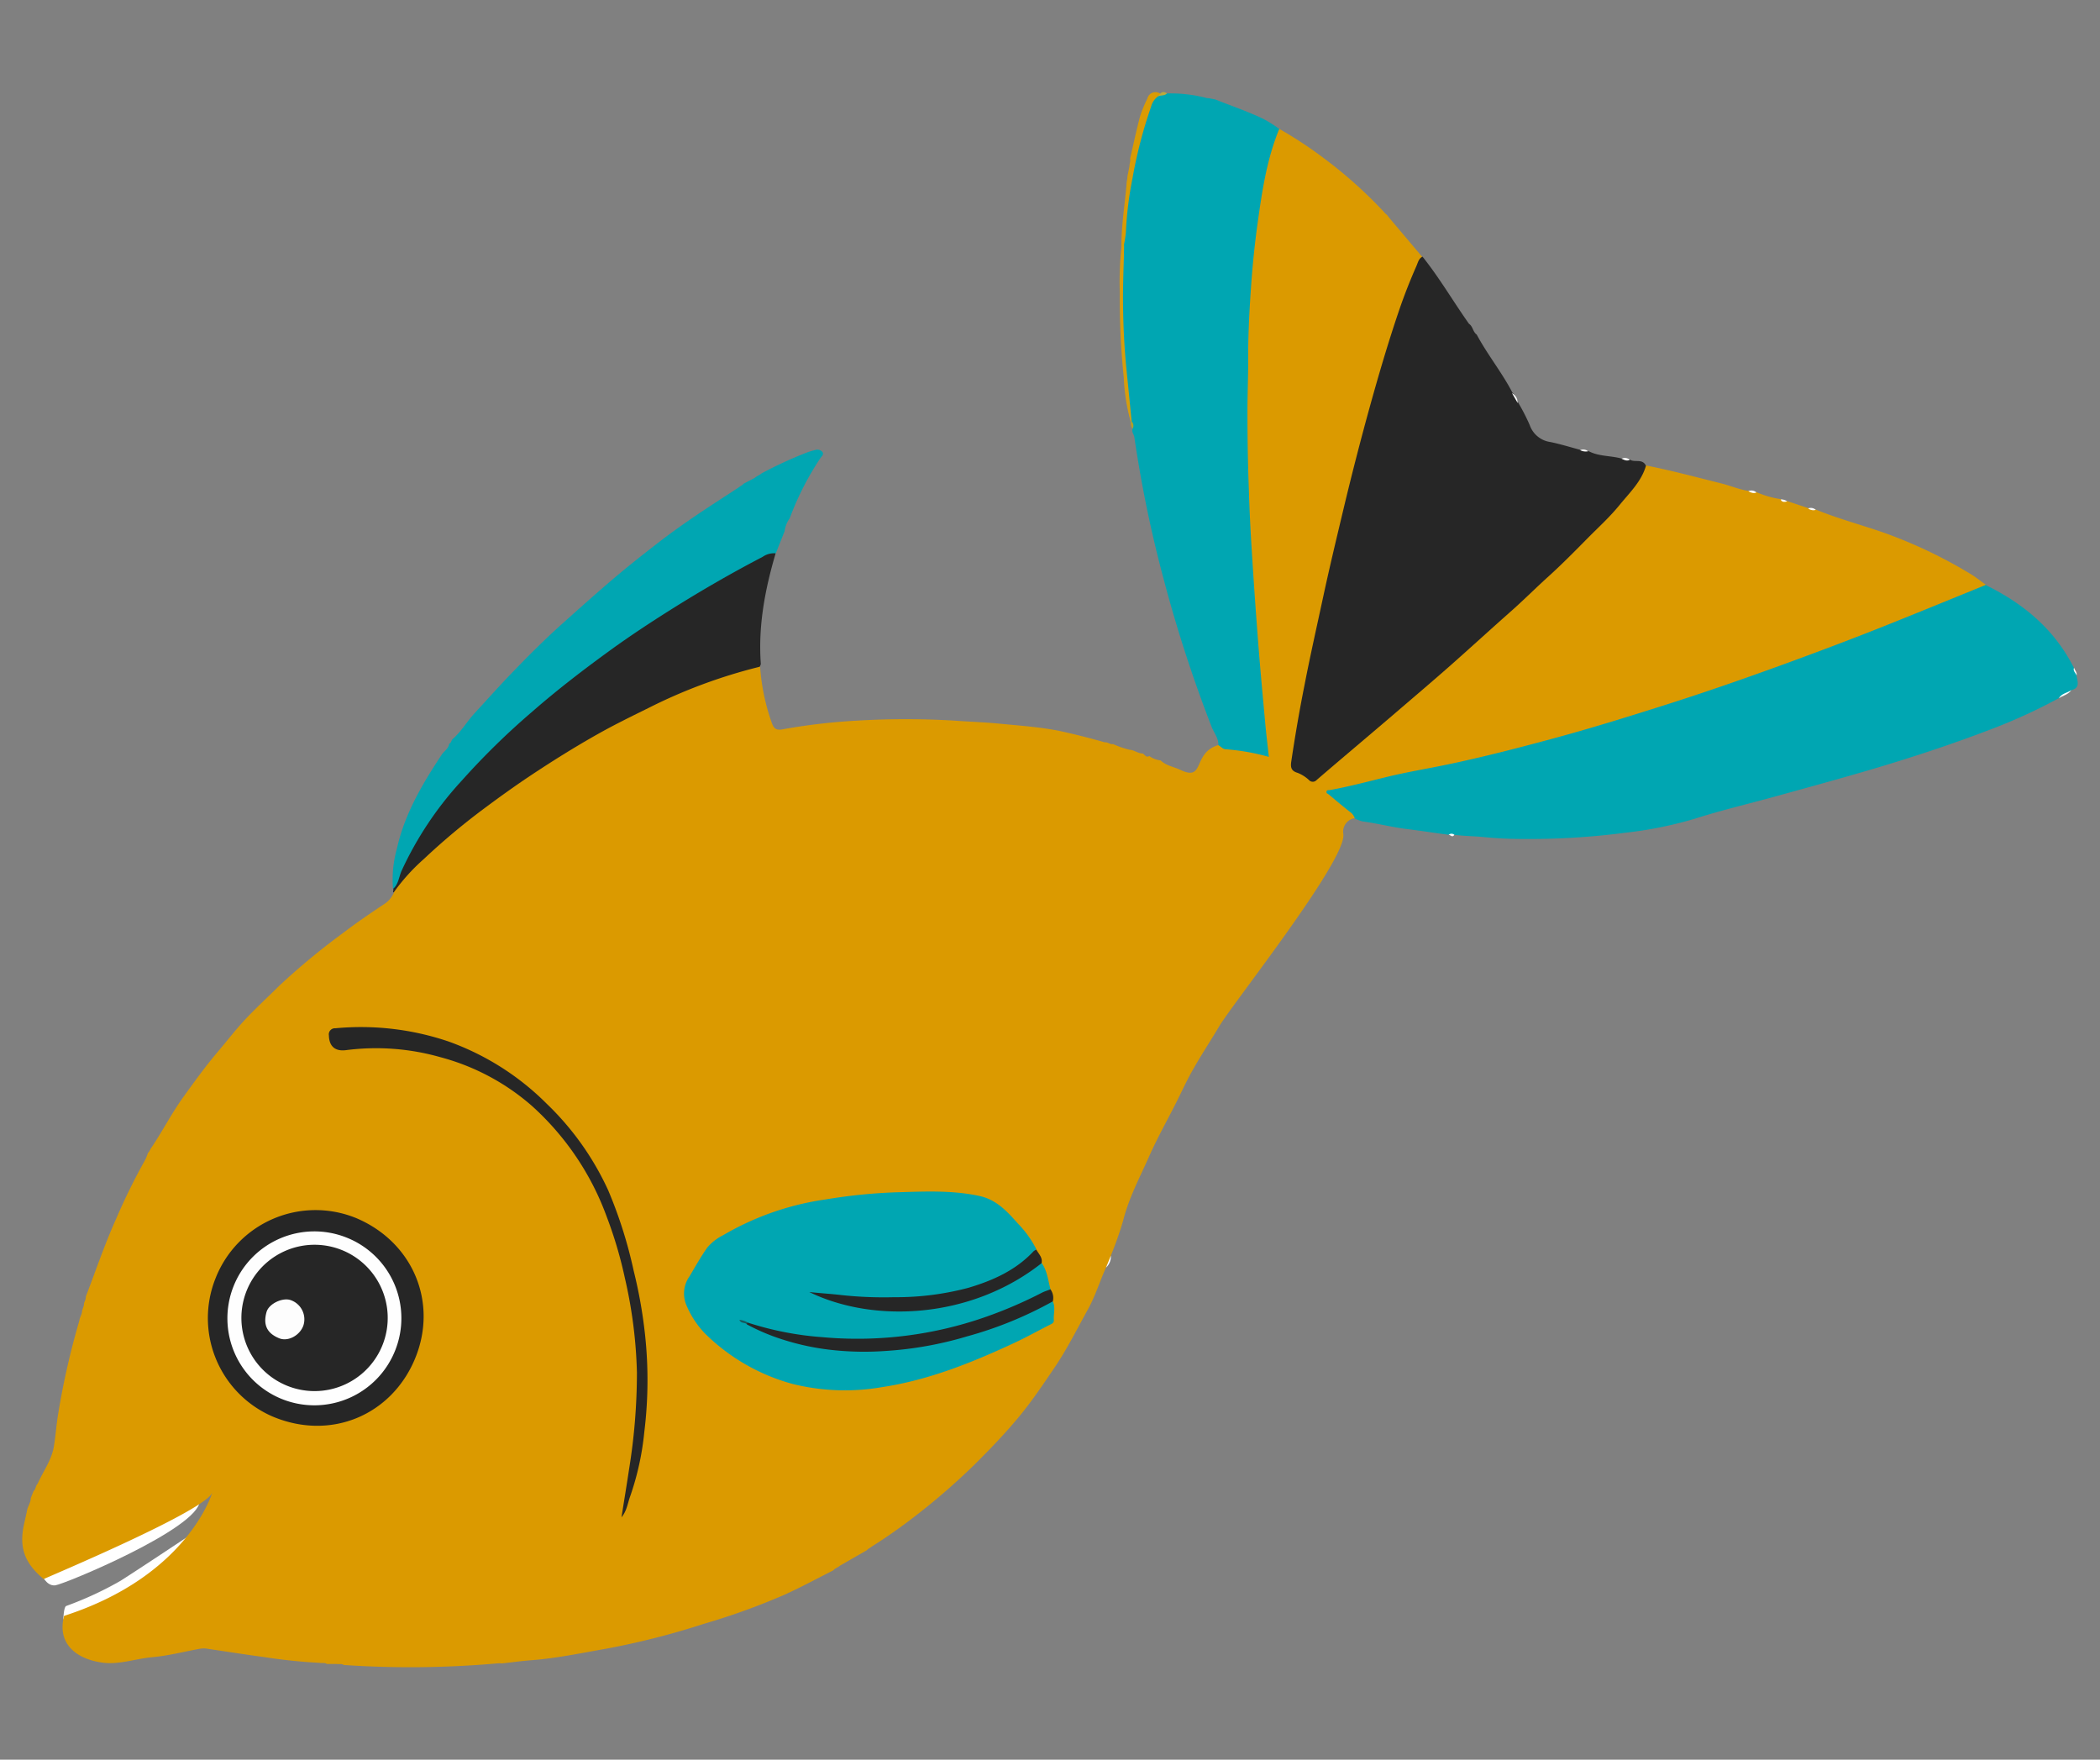 <svg id="Layer_1" data-name="Layer 1" xmlns="http://www.w3.org/2000/svg" width="370" height="310" viewBox="0 0 370 310">
  <rect x="0" y="0" width="370" height="310" fill="#808080" stroke="none"/>
  <defs>
    <style>
      .cls-1 {
        fill: #fff;
      }

      .cls-2 {
        fill: #db9a00;
      }

      .cls-3 {
        fill: #262626;
      }

      .cls-4 {
        fill: #00a6b2;
      }

      .cls-5 {
        fill: #da9b03;
      }

      .cls-6 {
        fill: #d79d0b;
      }

      .cls-7 {
        fill: #bda93c;
      }

      .cls-8 {
        fill: #fefefe;
      }

      .cls-9 {
        fill: #ae9f2b;
      }

      .cls-10 {
        fill: #17595e;
      }

      .cls-11 {
        fill: #fdfdfd;
      }
    </style>
  </defs>
  <title>16_the_happy_fish_smiles</title>
  <g>
    <path class="cls-1" d="M11.18,284.92s.08-1.87.5-2a61,61,0,0,0,9.54-4.42c3.29-2.08,12.67-8.33,12.67-8.33s-12.58,16.16-19.42,16.08C10.68,286.21,11.18,284.92,11.18,284.92Z"/>
    <path class="cls-1" d="M7.25,277.21s.85,2.27,2.48,2.08,25.21-10,25.46-14.83Z"/>
    <g>
      <path class="cls-2" d="M347.23,101.14a83.74,83.74,0,0,0-15.52-7.37c-3.91-1.35-7.93-2.42-11.78-4a13.34,13.34,0,0,1-1.35-.26l-3.69-1.23a2,2,0,0,1-1.16-.35,16.64,16.64,0,0,1-4.26-1.23c-.48-.07-.94-.18-1.43-.22-1.63-.25-3.14-.91-4.74-1.31-4.42-1.1-8.82-2.29-13.3-3.17a1.77,1.77,0,0,0-.69.89,24.74,24.74,0,0,1-4,5.53c-3.4,3.91-7.13,7.52-10.87,11.1q-5.15,4.92-10.45,9.68t-10.55,9.38c-3.16,2.81-6.45,5.46-9.64,8.24s-6.7,5.76-10.09,8.61c-2.33,2-2.37,1.89-5,.41a1.47,1.47,0,0,1-.85-1.61c.17-2,.56-4,.9-6.06.66-3.93,1.51-7.83,2.23-11.75.85-4.62,2.17-9.14,2.95-13.78.51-3,1.44-6,2.14-9,1.23-5.23,2.37-10.49,3.87-15.64,1.11-3.83,2.06-7.7,3.2-11.53,1.33-4.46,2.83-8.85,4.23-13.28.86-2.73,2.25-5.24,3.22-7.91l-6-7.11c-.17-.36-.57-.52-.78-.85A79.07,79.07,0,0,0,233.42,28a72.34,72.34,0,0,0-8-5.28,11.49,11.49,0,0,0-2.15,5.19,140.61,140.61,0,0,0-2.36,14q-.85,7.3-1.17,14.62c-.4,9.16-.35,18.34-.08,27.51.31,10.5,1,21,1.85,31.45.44,5.35.91,10.71,1.58,16,.16,1.31.08,1.36-1.15,1-2.36-.65-4.82-.68-7.19-1.26-4.77,1.37-2.34,6.53-6.8,4.39-1.15-.55-2.49-.72-3.46-1.66a4.12,4.12,0,0,1-2-.77c-.59.37-.78-.3-1.18-.45-.82,0-1.46-.61-2.27-.65a16.46,16.46,0,0,1-2.92-1c-.53.1-.94-.39-1.46-.31-2.62-.75-5.27-1.42-7.92-2-3.53-.71-7.16-.95-10.75-1.3-2.57-.25-5.16-.33-7.73-.52a144.12,144.12,0,0,0-17.36,0,106.29,106.29,0,0,0-13.08,1.54c-1.13.19-1.48-.22-1.81-1.07a37.35,37.35,0,0,1-2.09-10c-.33-.33-.71-.21-1.07-.11-1.28.37-2.6.62-3.85,1.05a131.88,131.88,0,0,0-15.8,6.5,184.41,184.41,0,0,0-16.89,9.44,151.83,151.83,0,0,0-14.69,10.56A81,81,0,0,0,70.4,155.24a3.24,3.24,0,0,0-1,2,4.52,4.52,0,0,1-1.91,2.16c-2.37,1.59-4.74,3.2-7,4.93a123.07,123.07,0,0,0-11.32,9.36c-2,2-4.11,3.91-6.05,6-1.67,1.79-3.17,3.75-4.76,5.62-2.17,2.56-4.13,5.28-6.09,8s-3.62,5.92-5.54,8.8c-.27.3-.34.74-.66,1a8.53,8.53,0,0,1-.5,1.24,110,110,0,0,0-5.13,10.42c-2,4.45-3.58,9.11-5.33,13.69.08.53-.39.94-.32,1.47l-.33,1c0,.63-.42,1.12-.48,1.73a136.83,136.83,0,0,0-3.71,16.29c-.34,2-.46,4-.79,5.92-.4,2.39-1.88,4.34-2.84,6.5-.38.37-.32,1-.73,1.32l-.49,1.23c0,.8-.52,1.43-.66,2.19s-.36,1.65-.54,2.48c-.93,4.31.31,6.93,3.47,9.6.64-.34,28.92-12.17,29.75-15.33,0,0-4.25,14.75-26.15,21.81-1.27,4.9,2.14,7.57,6.64,8.22,3,.44,5.92-.67,8.89-.94s5.66-1,8.49-1.5a4,4,0,0,1,1.46.05c3.29.48,6.57,1,9.86,1.44a94.83,94.83,0,0,0,9.63,1c.43.11.91-.1,1.32.2l1.67,0c.43.08.9-.1,1.31.18a174.52,174.52,0,0,0,26.95-.27,3.48,3.48,0,0,1,.9,0c1.75-.19,3.5-.44,5.25-.57,4.38-.34,8.68-1.24,13-2a136.1,136.1,0,0,0,17.33-4.4,119.81,119.81,0,0,0,14.13-5.09c3-1.35,5.82-2.89,8.72-4.35.29-.38.79-.48,1.13-.8l4.77-2.74c.21-.28.56-.39.81-.61,2.29-1.44,4.53-3,6.68-4.62a119.21,119.21,0,0,0,11.44-9.82c2.66-2.64,5.26-5.34,7.66-8.21s4.36-5.81,6.4-8.81c2.23-3.27,4-6.83,5.91-10.28,1.34-2.39,2.12-5,3.25-7.51a7.63,7.63,0,0,0,.85-2.09,62.05,62.05,0,0,0,2.14-6.09c1-4,2.91-7.56,4.55-11.26,1.42-3.21,3.14-6.28,4.73-9.41,1.06-2.09,2-4.22,3.2-6.25,1.41-2.49,3-4.88,4.46-7.35,2.38-4,22.35-29.14,21.87-33.8a2.43,2.43,0,0,1,2.06-2.87c.29-.78-.28-1.15-.78-1.49-1.26-.86-2.18-2.08-3.65-3.11,4.21-.82,8.07-2,12-2.79,2.89-.57,5.79-1.08,8.67-1.7,7.3-1.57,14.54-3.42,21.73-5.43,6-1.7,12-3.57,18-5.48,4.79-1.53,9.58-3.13,14.3-4.9,6.06-2.27,12.17-4.39,18.2-6.72,6.79-2.62,13.49-5.44,20.27-8.08.85-.33,1.87-.48,2.36-1.44C349,102.42,348.16,101.69,347.23,101.14Z"/>
      <path class="cls-3" d="M290,82.06c-.8,2.78-2.88,4.73-4.62,6.87s-3.59,3.81-5.44,5.67c-2.46,2.49-4.92,5-7.52,7.32-2.18,2-4.26,4.07-6.46,6-3.39,3-6.73,6.06-10.12,9.06s-6.94,6-10.43,9c-4.47,3.82-9,7.62-13.43,11.43a.9.9,0,0,1-1.36,0,6.35,6.35,0,0,0-2-1.26c-1.15-.33-1.26-1-1.11-2,.67-4.48,1.43-8.94,2.32-13.39,1-5.18,2.17-10.34,3.28-15.51s2.37-10.41,3.61-15.61q2.17-9.09,4.66-18.1c1.57-5.65,3.22-11.27,5.11-16.82.91-2.68,1.94-5.29,3.08-7.88.26-.59.39-1.3,1.06-1.63,3,3.75,5.42,7.92,8.19,11.83.7.46.68,1.43,1.36,1.9,1.89,3.53,4.43,6.65,6.28,10.2a4.36,4.36,0,0,1,1,1.74,35.52,35.52,0,0,1,2.06,4,4.51,4.51,0,0,0,3.69,3c1.77.37,3.5.91,5.25,1.38.47.05.93.18,1.41.2,1.85,1,4,.78,5.91,1.35.49-.05.94.24,1.43.18C288,81.53,289.41,80.73,290,82.06Z"/>
      <path class="cls-4" d="M238.72,144.2a2.28,2.28,0,0,0-.79-1.11c-1.29-1-2.55-2.07-3.81-3.13-.16-.13-.47-.18-.4-.51s.36-.22.57-.26c3.48-.63,6.89-1.55,10.32-2.38s7-1.41,10.48-2.14c6.16-1.29,12.24-2.86,18.31-4.5,6.65-1.79,13.22-3.83,19.78-5.91s13-4.3,19.41-6.62,13-4.79,19.48-7.37c5.93-2.37,11.85-4.8,17.77-7.21,6.69,3.27,12.17,7.83,15.57,14.61-.1.54.48.85.45,1.36.18,1,.69,2.19-.94,2.56-.65.59-1.59.73-2.18,1.41a97.08,97.08,0,0,1-12.22,5.58c-6.72,2.57-13.56,4.82-20.46,6.87-5.68,1.68-11.4,3.24-17.11,4.82-4.76,1.32-9.57,2.44-14.29,3.95a70,70,0,0,1-12.44,2.5,129.45,129.45,0,0,1-18,1.08c-2.22,0-4.44-.1-6.67-.32-1.77-.18-3.57-.18-5.35-.42-.32.07-.64-.11-1,0-2.41-.32-4.82-.69-7.23-1-2.66-.31-5.24-1-7.89-1.35A6.15,6.15,0,0,1,238.72,144.2Z"/>
      <path class="cls-4" d="M225.39,22.72c-2.16,5.25-3,10.79-3.78,16.37q-.82,5.87-1.21,11.77c-.29,4.2-.51,8.41-.48,12.62,0,3.23-.15,6.46-.13,9.69q0,6.57.25,13.14c.11,3.62.29,7.23.52,10.85q.49,7.89,1.1,15.77c.37,4.78.81,9.55,1.25,14.32.18,2,.42,4,.65,6.09A38.72,38.72,0,0,0,216,132c-.59,0-.87-.5-1.33-.7.05-1.25-.79-2.2-1.2-3.27a243,243,0,0,1-8.4-25.83A218.24,218.24,0,0,1,199.86,77c-.07-.51-.55-.92-.29-1.48a10.5,10.5,0,0,0-.25-1.31,98.66,98.66,0,0,1-1.5-13.93c-.28-4.63-.24-9.26-.14-13.89,0-1.09.27-2.16.19-3.25a134.46,134.46,0,0,1,1.83-13.81c.74-3.75,1.87-7.35,2.94-11A2.22,2.22,0,0,1,204,16.77a8.59,8.59,0,0,1,1.68-.31,25.15,25.15,0,0,1,7,.83c.48,0,.94.16,1.42.22,2.8,1.13,5.66,2.08,8.39,3.39A20.05,20.05,0,0,1,225.39,22.72Z"/>
      <path class="cls-4" d="M138.24,93.58l-1.55,3.9a79.33,79.33,0,0,0-11.09,5.77c-4.57,2.69-9.11,5.44-13.46,8.48s-8.82,6.26-13,9.65A145.11,145.11,0,0,0,83.6,135.62a84.85,84.85,0,0,0-9.7,12.44,62.86,62.86,0,0,0-3.66,7.39c-.22.48-.35,1-1,1.13a20.54,20.54,0,0,1,.71-7.16c1.36-6.07,4.48-11.33,7.86-16.45.43-.66,1.22-1.07,1.33-1.94.41-.17.36-.69.7-.91,1.46-1.3,2.43-3,3.74-4.43,2.23-2.42,4.42-4.88,6.71-7.25,2.79-2.89,5.61-5.72,8.6-8.4,2.8-2.51,5.59-5,8.45-7.46s5.54-4.57,8.37-6.77c2.07-1.61,4.2-3.14,6.37-4.62,2.67-1.83,5.4-3.56,8.1-5.34.25-.23.61-.33.81-.62l2-1.05c.36-.32.83-.47,1.2-.79a73.26,73.26,0,0,1,8-3.68,11.87,11.87,0,0,1,1.44-.43,1.16,1.16,0,0,1,1.26.33c.34.45-.13.76-.38,1.15a51.27,51.27,0,0,0-5.37,10.55A5,5,0,0,0,138.24,93.58Z"/>
      <path class="cls-3" d="M69.27,156.59c.92-.82,1-2,1.44-3.08a61.07,61.07,0,0,1,10.66-16,130,130,0,0,1,12.42-12.15c4.48-3.91,9.19-7.52,14-11,3.44-2.48,7-4.82,10.58-7.07,5.23-3.28,10.56-6.36,16-9.19a3.49,3.49,0,0,1,2.29-.62c-1.87,6.35-3.1,12.79-2.61,19.46,0,.17-.12.35-.19.52a92.75,92.75,0,0,0-19.63,7.28c-2.88,1.42-5.77,2.83-8.58,4.4-4.36,2.44-8.59,5.09-12.74,7.87-2.42,1.63-4.78,3.32-7.12,5.06a119.69,119.69,0,0,0-11.1,9.25,34.77,34.77,0,0,0-5.33,5.91C69.1,157.06,69.44,156.78,69.27,156.59Z"/>
      <path class="cls-5" d="M204,17a3.19,3.19,0,0,0-1.19,1.8,80.88,80.88,0,0,0-3.27,12.59,62.69,62.69,0,0,0-1.17,9.5,18.31,18.31,0,0,1-.35,2.25c0,.19,0,.39-.2.46s-.24,0-.24-.21c0-3.65.59-7.25.9-10.88,0-.49.17-1,.16-1.44L199,29.3c0-.47.21-.91.12-1.38.58-2.48,1.1-5,1.75-7.42a22,22,0,0,1,1.29-3.15,1.46,1.46,0,0,1,2.28-.83C204.44,16.79,204.14,16.82,204,17Z"/>
      <path class="cls-6" d="M197.61,43.4c.29.17.31-.14.44-.25,0,1.95-.1,3.9-.14,5.85a131.74,131.74,0,0,0,.47,15.11c.33,3.39.69,6.77,1,10.16l-.15.06A33.68,33.68,0,0,1,198,66.51a132.94,132.94,0,0,1-.7-14.89A56.89,56.89,0,0,1,197.61,43.4Z"/>
      <path class="cls-7" d="M204,17l.43-.5c.37-.44.78-.28,1.19-.06C205.21,16.94,204.53,16.71,204,17Z"/>
      <path class="cls-8" d="M362.76,123c.48-.84,1.46-.93,2.18-1.41C364.41,122.37,363.48,122.53,362.76,123Z"/>
      <path class="cls-8" d="M194.87,223.31l.85-2.09A2.59,2.59,0,0,1,194.87,223.31Z"/>
      <path class="cls-8" d="M267.4,71l-1-1.74A1.91,1.91,0,0,1,267.4,71Z"/>
      <path class="cls-8" d="M287.14,81c-.52.3-1,0-1.43-.18A1.3,1.3,0,0,1,287.14,81Z"/>
      <path class="cls-8" d="M314.89,88.34c-.45.09-.91.2-1.16-.35A1.73,1.73,0,0,1,314.89,88.34Z"/>
      <path class="cls-8" d="M319.93,89.82a1.46,1.46,0,0,1-1.35-.26A1.33,1.33,0,0,1,319.93,89.82Z"/>
      <path class="cls-8" d="M279.81,79.5a2.14,2.14,0,0,1-1.41-.2A1.37,1.37,0,0,1,279.81,79.5Z"/>
      <path class="cls-8" d="M309.47,86.76c-.52.24-1,0-1.43-.22A1.29,1.29,0,0,1,309.47,86.76Z"/>
      <path class="cls-8" d="M365.87,119c-.12-.46-.69-.77-.45-1.36C365.59,118.12,366,118.47,365.87,119Z"/>
      <path class="cls-8" d="M255.24,147.07a.75.75,0,0,1,1,0C255.88,147.64,255.56,147.06,255.24,147.07Z"/>
      <path class="cls-9" d="M199.26,74.33l.15-.06a1.08,1.08,0,0,1,.16,1.24A1.31,1.31,0,0,1,199.26,74.33Z"/>
      <path class="cls-4" d="M185.5,229.29c.52,1.08.07,2.22.18,3.33,0,.47-.37.6-.72.77-2.1,1.07-4.17,2.22-6.31,3.22-7.43,3.45-15,6.51-23.18,7.75a38.2,38.2,0,0,1-15.82-.55,35,35,0,0,1-15.42-8.87,16.19,16.19,0,0,1-3.29-5,5.25,5.25,0,0,1,.56-5.11c1-1.68,1.94-3.37,3.08-5a8.68,8.68,0,0,1,2.84-2.23,49.46,49.46,0,0,1,18.08-6.3,96.31,96.31,0,0,1,12.29-1.25c4.95-.13,9.92-.42,14.84.66,3,.66,4.9,2.8,6.79,4.92a18.38,18.38,0,0,1,3.17,4.44,7.81,7.81,0,0,1-2.89,2.9,32.3,32.3,0,0,1-13.86,5.22,85.91,85.91,0,0,1-12.8.62c-2.9-.05-5.78-.44-8.66-.69a2.64,2.64,0,0,1-.85-.27,42.8,42.8,0,0,0,9.16,2.39,41.23,41.23,0,0,0,22.58-3.13,29.4,29.4,0,0,0,6.61-3.86,2.4,2.4,0,0,1,1.64-.76c1,1.37,1.13,3.06,1.57,4.64a28.26,28.26,0,0,1-5.62,3,76.11,76.11,0,0,1-12.94,4.29,65.75,65.75,0,0,1-24,1.24,43.47,43.47,0,0,1-9.58-2c-.4-.15-.76-.39-1.16-.52-.22-.14-.5-.17-.6-.25a3.14,3.14,0,0,1,.48.21,50,50,0,0,0,12.86,4c9.11,1.41,18,.24,26.71-2.39a67.92,67.92,0,0,0,13.06-5.23A1.37,1.37,0,0,1,185.5,229.29Z"/>
      <path class="cls-3" d="M38,225.14a18.92,18.92,0,0,1,24.8-10.53c10,4.25,14.45,14.94,10.28,24.85-4.1,9.76-14.67,14.42-25,10.11A18.88,18.88,0,0,1,38,225.14Z"/>
      <path class="cls-3" d="M109.5,267.31c.47-3,.93-5.74,1.34-8.5a106.64,106.64,0,0,0,1.38-17,82.55,82.55,0,0,0-2.14-16.73,74.1,74.1,0,0,0-3.17-10.7,48.73,48.73,0,0,0-13.2-19.56,40.09,40.09,0,0,0-16.06-8.56A41.42,41.42,0,0,0,61,185c-1.92.26-3-.63-3.05-2.57a1.08,1.08,0,0,1,1.15-1.28A48.09,48.09,0,0,1,79,183.47a46.74,46.74,0,0,1,17.35,11,49.88,49.88,0,0,1,10.81,15.23,79.53,79.53,0,0,1,4.49,14.18,83.65,83.65,0,0,1,2,11.26,74.4,74.4,0,0,1-.13,17.13A48.81,48.81,0,0,1,111,263.7C110.58,264.86,110.45,266.15,109.5,267.31Z"/>
      <path class="cls-3" d="M131.74,233a55.54,55.54,0,0,0,13.15,2.57A68.32,68.32,0,0,0,173.68,232a77.43,77.43,0,0,0,9.95-4.29c.46-.23,1-.38,1.45-.57a2.57,2.57,0,0,1,.42,2.12,67.84,67.84,0,0,1-15.15,6.18A63.69,63.69,0,0,1,156,238a52.18,52.18,0,0,1-9-.13,43.78,43.78,0,0,1-8.86-1.81,36.32,36.32,0,0,1-6.56-2.75Q131.46,233,131.74,233Z"/>
      <path class="cls-3" d="M183.51,222.54c-12.44,9.82-29.58,10.61-40.92,5.08,1.85.2,3.71.31,5.54.52a69.48,69.48,0,0,0,9.39.39,49.79,49.79,0,0,0,13.08-1.65c4.31-1.28,8.36-3.08,11.51-6.45a2.12,2.12,0,0,1,.48-.29C183,220.91,183.74,221.53,183.51,222.54Z"/>
      <path class="cls-10" d="M131.74,233l-.19.26c-.34-.33-1-.06-1.28-.73A3.2,3.2,0,0,1,131.74,233Z"/>
      <path class="cls-8" d="M69.66,237.82A15.32,15.32,0,1,1,61,218,15.28,15.28,0,0,1,69.66,237.82Z"/>
      <path class="cls-3" d="M43,228.74a12.89,12.89,0,1,1,24.46,8.05A12.89,12.89,0,0,1,43,228.74Z"/>
      <path class="cls-11" d="M53.48,233.43c-.55,1.76-2.68,3-4.3,2.33-2.08-.85-2.87-2.3-2.22-4.62.4-1.44,2.76-2.57,4.19-2.12A3.58,3.58,0,0,1,53.48,233.43Z"/>
    </g>
  </g>
</svg>
